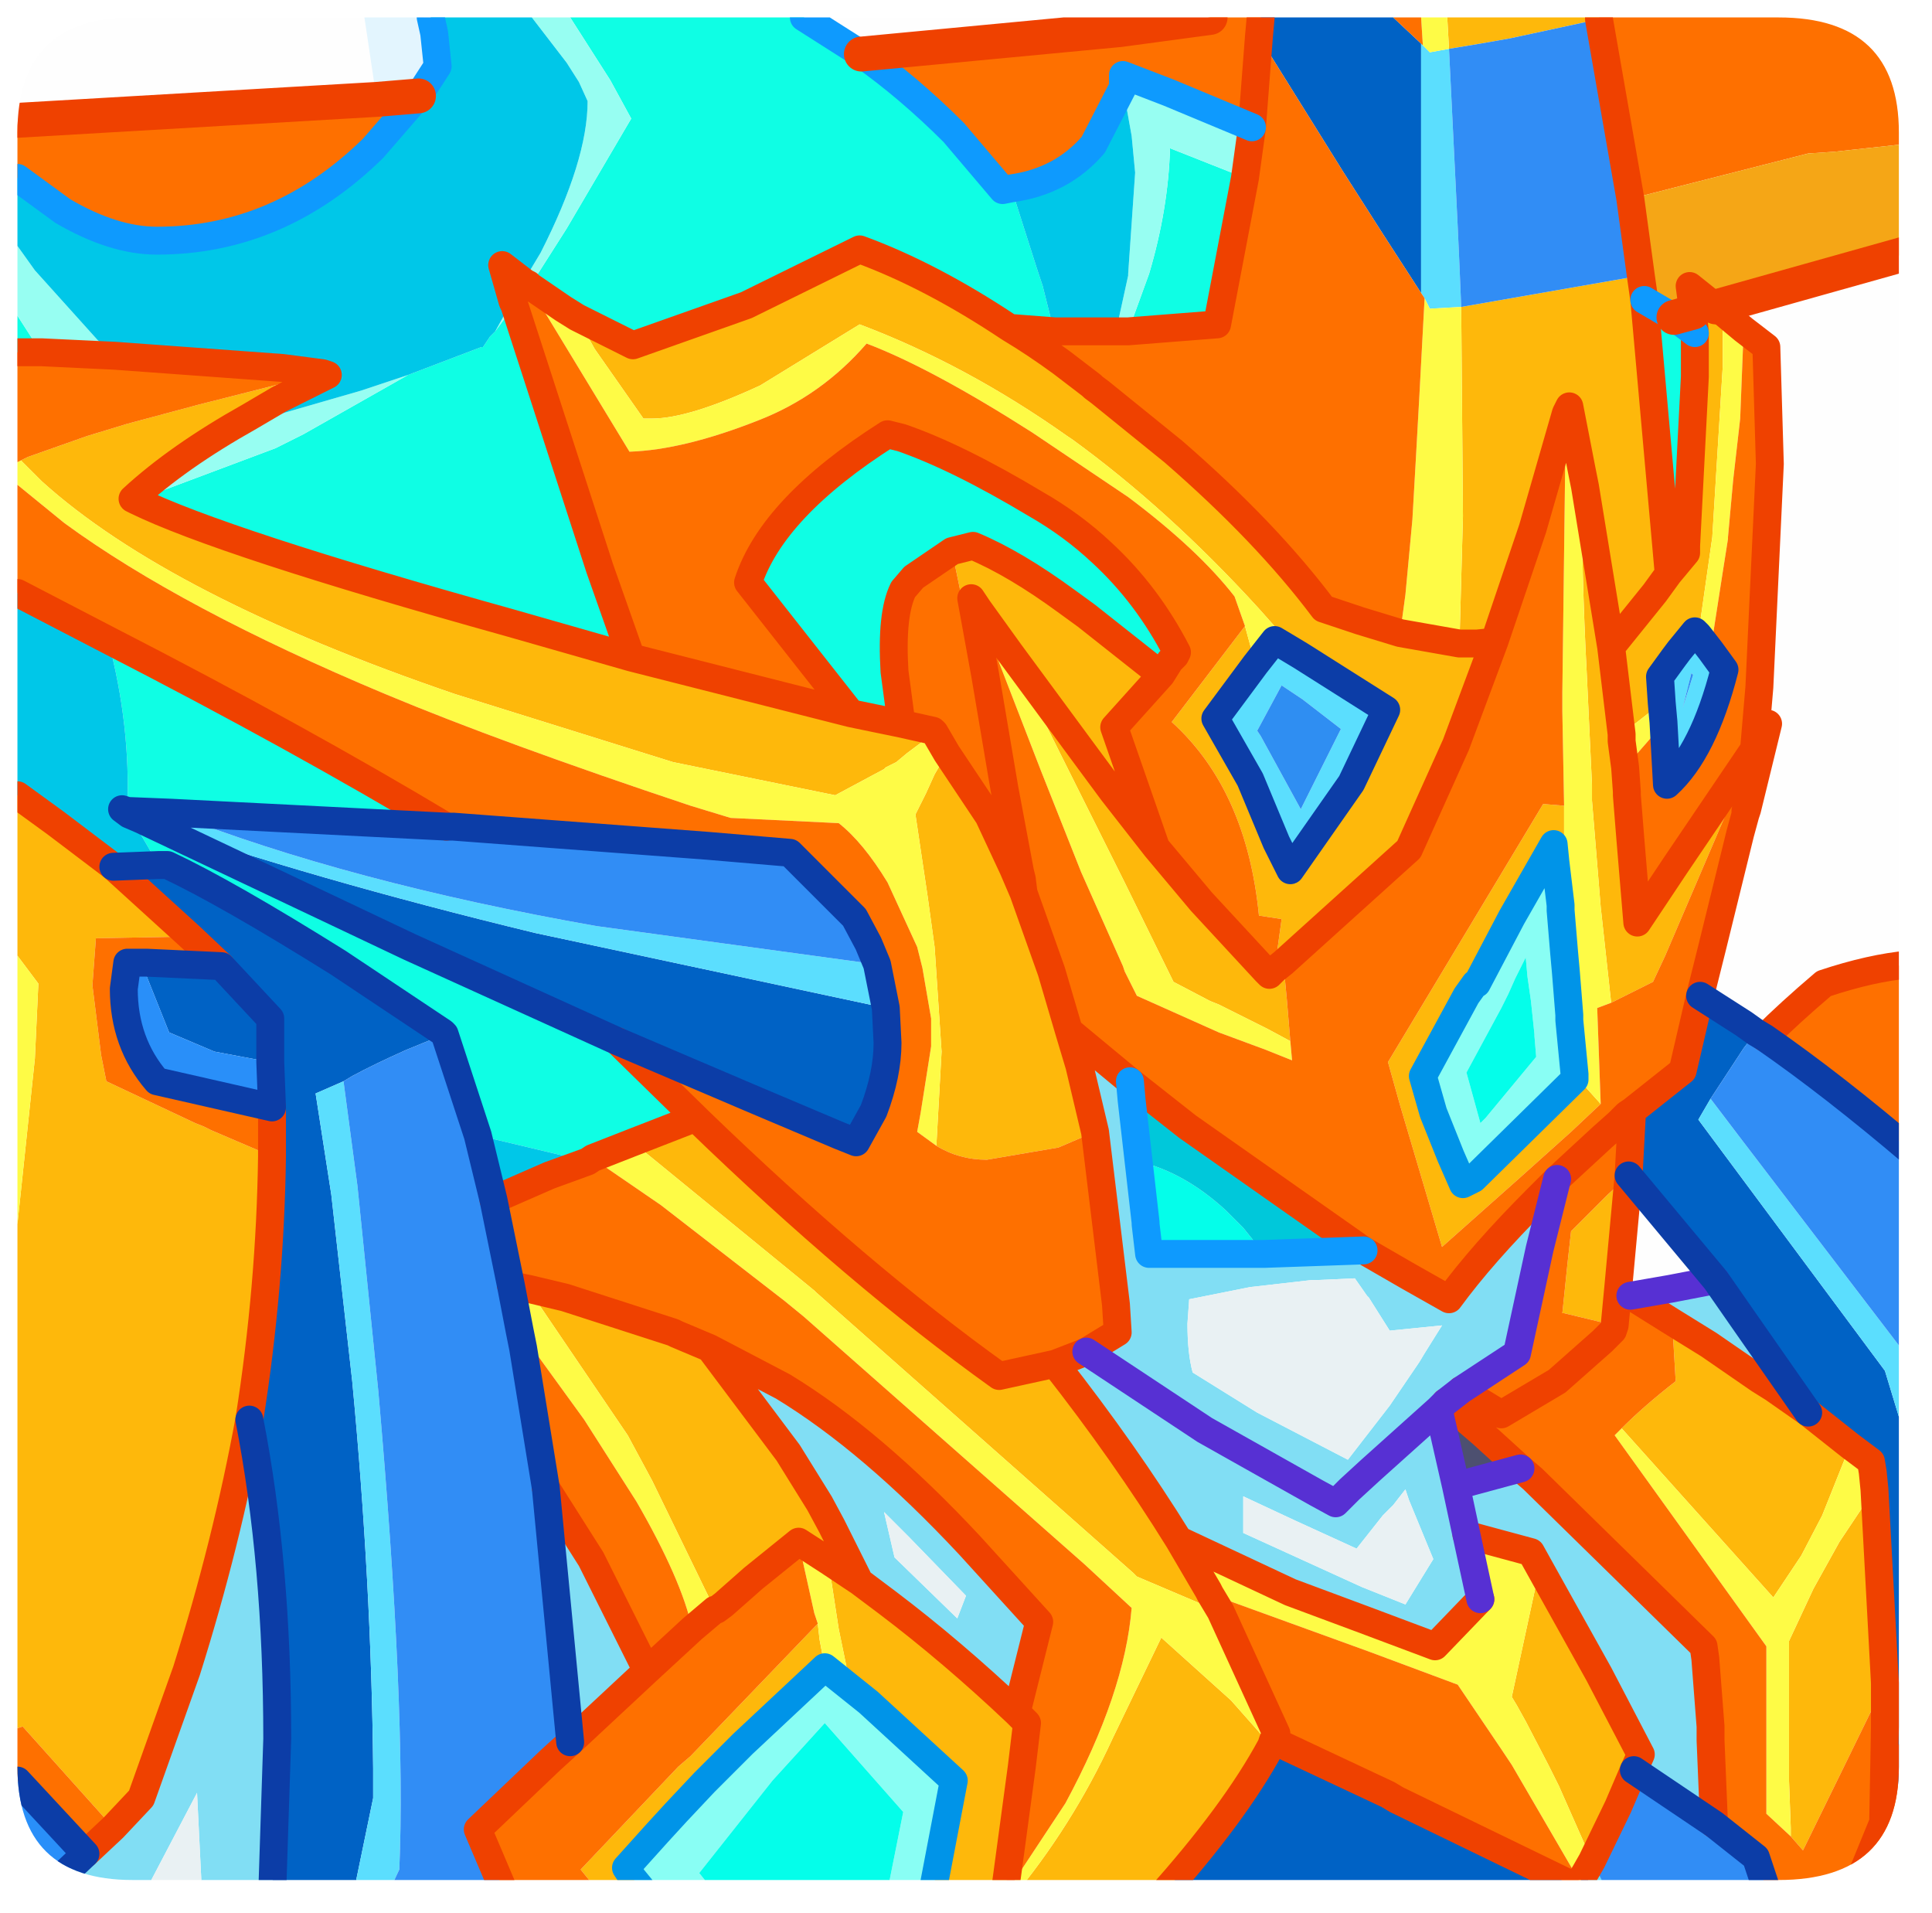 <?xml version="1.0" encoding="UTF-8" standalone="no"?>
<svg xmlns:ffdec="https://www.free-decompiler.com/flash" xmlns:xlink="http://www.w3.org/1999/xlink" ffdec:objectType="frame" height="54.85px" width="55.4px" xmlns="http://www.w3.org/2000/svg">
  <g transform="matrix(1.0, 0.0, 0.0, 1.0, 0.5, 0.5)">
    <clipPath id="clipPath0" transform="matrix(1.0, 0.0, 0.0, 1.0, 0.0, 0.0)">
      <path d="M50.5 0.0 Q53.95 0.0 53.95 3.3 L53.95 50.15 Q53.95 53.4 50.5 53.4 L3.3 53.4 Q0.0 53.4 0.0 50.15 L0.0 3.3 Q0.0 0.0 3.3 0.0 L50.5 0.0" fill="#000000" fill-rule="evenodd" stroke="none"/>
    </clipPath>
    <g clip-path="url(#clipPath0)">
      <use ffdec:characterId="2" height="54.85" transform="matrix(1.0, 0.0, 0.0, 1.0, -0.5, -0.5)" width="55.4" xlink:href="#shape1"/>
    </g>
    <use ffdec:characterId="3" height="53.4" transform="matrix(1.0, 0.0, 0.0, 1.0, 0.0, 0.0)" width="53.95" xlink:href="#shape2"/>
  </g>
  <defs>
    <g id="shape1" transform="matrix(1.0, 0.0, 0.0, 1.0, 0.5, 0.5)">
      <path d="M40.75 39.9 L40.95 39.7 42.0 40.6 43.1 41.6 41.25 42.1 40.75 39.9" fill="#4d5070" fill-rule="evenodd" stroke="none"/>
      <path d="M45.35 0.0 L45.35 0.05 42.8 0.6 41.95 0.75 41.05 0.9 41.0 0.0 45.35 0.0 M46.55 7.4 L46.65 8.1 47.35 15.95 46.95 16.5 45.7 18.05 44.95 13.45 44.85 12.95 44.95 13.45 45.7 18.05 46.95 16.5 47.35 15.95 47.85 15.35 47.85 15.15 48.1 10.3 48.1 9.05 48.05 8.45 47.95 7.7 48.7 8.3 48.8 8.35 48.9 8.45 48.9 10.0 48.6 14.9 48.2 17.7 48.1 17.6 47.65 18.15 47.5 18.35 47.1 18.9 47.15 19.65 46.0 20.55 46.0 20.75 46.1 21.5 46.15 22.2 46.15 22.3 46.25 23.55 46.45 25.95 47.55 24.3 49.75 21.05 49.35 22.0 47.25 26.9 46.9 27.65 46.2 28.0 45.7 28.25 45.4 25.5 45.15 22.45 45.15 22.0 45.0 18.8 Q44.85 16.0 44.85 12.95 L44.5 11.15 44.4 11.35 43.45 14.65 42.35 17.9 41.85 17.95 41.35 17.95 41.85 17.95 42.35 17.9 41.25 20.85 39.9 23.85 36.3 27.1 36.4 28.15 36.5 29.35 35.85 29.0 34.45 28.3 34.2 28.2 33.15 27.65 31.75 24.8 28.45 18.2 27.55 16.95 27.35 16.65 27.75 18.85 27.1 16.75 26.8 15.3 27.4 15.15 Q28.6 15.65 30.1 16.75 L30.65 17.15 32.8 18.85 31.45 20.35 32.65 23.8 33.95 25.35 35.8 27.35 35.9 27.45 36.05 27.3 36.25 25.85 35.6 25.75 Q35.25 22.15 33.1 20.2 L35.2 17.45 35.5 18.55 34.35 20.1 35.35 21.85 36.1 23.65 36.5 24.45 38.25 21.95 39.25 19.85 36.8 18.3 35.6 16.95 Q33.0 14.1 30.25 12.1 L30.1 12.0 Q27.2 9.95 24.15 8.8 L21.3 10.55 Q19.25 11.5 18.2 11.5 L17.95 11.5 16.55 9.5 16.05 8.6 17.65 9.4 20.9 8.25 24.15 6.65 Q26.2 7.4 28.45 8.9 29.2 9.35 29.95 9.9 L30.8 10.55 30.85 10.6 31.05 10.75 33.15 12.45 Q35.8 14.75 37.45 16.95 L38.5 17.3 39.65 17.65 41.35 17.95 41.45 14.3 41.4 8.3 46.55 7.4 M54.25 27.15 L54.4 27.15 54.4 28.75 54.3 28.75 54.25 27.15 M32.7 53.95 L28.5 53.95 Q30.25 51.85 31.4 49.35 L32.8 46.45 34.8 48.25 35.95 49.55 Q34.9 51.5 32.7 53.95 M28.3 53.95 L26.2 53.95 26.85 50.55 24.4 48.3 23.9 47.9 23.55 46.2 23.45 45.55 23.25 44.25 22.4 43.7 21.1 44.75 20.25 45.45 20.05 45.65 20.0 45.65 18.2 41.95 17.5 40.65 14.65 36.45 15.7 36.7 18.8 37.7 18.9 37.75 19.85 38.15 22.1 41.15 23.0 42.6 23.35 43.25 24.15 44.85 24.95 45.45 Q26.8 46.85 28.65 48.6 L28.95 48.9 28.8 50.15 28.3 53.85 28.3 53.95 M18.15 53.95 L16.85 53.95 16.8 53.9 16.15 53.1 18.95 50.15 19.3 49.85 22.95 46.05 23.0 46.5 23.15 47.3 20.8 49.5 19.7 50.6 18.9 51.45 18.35 52.05 17.45 53.05 17.65 53.35 18.1 53.9 18.15 53.95 M0.0 49.05 L0.0 34.6 0.5 29.85 0.6 27.7 0.15 27.1 0.0 26.9 0.0 22.3 1.1 23.1 2.75 24.35 4.95 26.35 2.25 26.4 2.15 27.75 2.4 29.75 2.55 30.5 5.1 31.7 5.35 31.8 5.55 31.9 7.3 32.65 Q7.25 36.4 6.65 40.2 6.0 43.75 4.85 47.4 L3.55 51.05 2.75 51.9 0.15 49.0 0.0 49.05 M44.35 22.6 L44.35 23.65 44.25 23.9 44.1 24.2 44.05 23.7 42.85 25.8 41.85 27.7 41.8 27.7 41.55 28.05 40.3 30.35 40.6 31.4 41.1 32.65 41.45 33.45 41.75 33.3 44.65 30.45 44.65 30.3 44.95 30.65 45.4 31.15 44.55 31.95 43.1 33.25 40.85 35.25 39.65 31.2 39.3 29.95 43.75 22.55 44.35 22.6 M28.85 25.1 L29.65 27.35 30.15 29.05 30.45 30.05 30.9 31.95 29.85 32.4 27.8 32.75 Q27.0 32.75 26.35 32.35 L26.5 29.65 26.3 26.65 26.1 25.2 25.75 22.85 25.85 22.65 26.05 22.25 26.3 21.7 26.65 21.1 27.85 22.9 28.55 24.4 28.85 25.1 M45.7 18.05 L46.0 20.55 45.7 18.05 M45.8 37.5 L44.35 37.15 44.3 37.15 44.45 35.7 44.55 34.8 45.6 33.75 46.2 33.2 45.9 36.45 45.8 37.5 M47.45 37.4 L48.5 38.05 49.95 39.05 50.35 39.3 51.35 40.0 52.55 40.95 51.75 42.95 51.15 44.1 50.35 45.3 46.0 40.45 Q46.65 39.8 47.55 39.1 L47.45 37.4 M50.85 52.15 L50.85 51.9 50.8 50.55 50.8 46.55 51.5 45.05 52.25 43.7 53.25 42.2 53.55 47.75 52.45 50.0 51.25 52.45 51.2 52.55 50.85 52.15 M45.15 52.85 L44.2 50.7 43.9 50.1 43.25 48.85 43.0 48.4 42.85 48.15 43.65 44.45 45.35 47.5 46.55 49.8 46.35 50.25 45.9 51.3 45.15 52.85 M25.35 20.25 L26.25 20.45 26.3 20.5 25.5 21.1 25.2 21.35 24.9 21.5 24.85 21.55 23.45 22.3 18.8 21.35 12.55 19.4 Q4.35 16.6 0.7 13.3 L0.1 12.7 0.3 12.6 2.0 12.0 3.15 11.65 5.2 11.1 8.75 10.2 8.9 10.25 7.5 10.95 6.65 11.45 Q4.6 12.6 3.3 13.8 L3.4 13.85 Q5.85 15.05 14.1 17.35 L17.6 18.35 23.9 19.95 25.35 20.25 M32.65 23.8 L31.4 22.2 30.55 21.05 28.45 18.2 30.55 21.05 31.4 22.2 32.65 23.8 M36.6 24.65 L36.55 24.65 36.65 24.85 36.6 24.65 M19.45 31.55 L19.5 31.6 Q24.1 36.05 28.15 38.95 L29.75 38.6 Q31.75 41.15 33.3 43.65 L34.15 45.1 34.2 45.2 34.5 45.7 34.1 45.55 32.1 44.7 32.05 44.65 32.0 44.6 22.9 36.55 22.85 36.5 17.65 32.25 19.45 31.55 M36.3 27.1 L36.05 27.3 36.3 27.1 M24.15 44.85 L23.25 44.25 24.15 44.85" fill="#ffb90b" fill-rule="evenodd" stroke="none"/>
      <path d="M26.2 53.95 L24.9 53.95 25.4 51.45 23.15 48.9 21.65 50.55 19.55 53.2 20.15 53.95 18.15 53.95 18.1 53.9 17.65 53.35 17.45 53.05 18.35 52.05 18.9 51.45 19.7 50.6 20.8 49.5 23.15 47.3 23.9 47.9 24.4 48.3 26.85 50.55 26.2 53.95 M44.1 24.2 L44.25 25.45 44.25 25.6 44.35 26.8 44.4 27.35 44.5 28.6 44.5 28.75 44.65 30.3 44.65 30.45 41.75 33.3 41.45 33.45 41.1 32.65 40.6 31.4 40.3 30.35 41.55 28.05 41.8 27.7 41.85 27.7 42.85 25.8 44.05 23.7 44.1 24.2 M43.3 27.5 L43.25 26.95 42.95 27.55 42.75 28.0 42.55 28.4 41.55 30.25 41.95 31.7 42.1 31.55 43.55 29.8 43.5 29.2 43.5 29.15 43.4 28.2 43.3 27.5" fill="#8afff5" fill-rule="evenodd" stroke="none"/>
      <path d="M24.9 53.95 L20.15 53.95 19.55 53.2 21.65 50.55 23.15 48.9 25.4 51.45 24.9 53.95 M43.3 27.5 L43.4 28.2 43.5 29.15 43.5 29.2 43.55 29.8 42.1 31.55 41.95 31.7 41.55 30.25 42.55 28.4 42.75 28.0 42.95 27.55 43.25 26.95 43.3 27.5 M35.75 35.45 L35.0 35.45 34.9 35.45 32.45 35.45 32.35 34.6 32.35 34.55 32.15 32.8 Q33.45 33.1 34.65 34.2 L35.15 34.7 35.75 35.45" fill="#04ffeb" fill-rule="evenodd" stroke="none"/>
      <path d="M40.25 0.75 L40.25 5.5 40.25 6.65 40.25 7.9 39.15 6.2 38.0 4.4 35.6 0.55 35.65 0.0 39.45 0.0 40.25 0.75 M48.25 28.05 L49.5 28.85 49.85 29.1 49.5 29.55 48.55 31.0 48.2 31.6 49.5 33.35 53.55 38.8 54.4 41.6 54.4 49.45 53.6 51.5 53.5 51.75 53.55 49.0 53.55 47.75 53.25 42.2 53.2 41.7 53.15 41.4 52.55 40.95 51.35 40.0 49.5 37.35 48.7 36.2 46.2 33.2 46.3 31.35 47.75 30.2 48.25 28.05 M45.3 53.95 L32.7 53.95 Q34.9 51.5 35.95 49.55 L36.0 49.4 39.3 50.95 39.55 51.1 44.7 53.6 44.8 53.45 44.95 53.2 45.3 53.95 M9.6 53.95 L7.3 53.95 7.45 49.35 Q7.45 44.3 6.65 40.2 7.25 36.4 7.3 32.65 L7.3 32.35 7.3 31.25 7.25 29.95 5.65 29.65 4.35 29.1 3.55 27.1 3.7 27.1 5.85 27.2 4.95 26.35 2.75 24.35 4.05 24.3 4.3 24.3 Q6.0 25.1 9.2 27.1 L12.2 29.1 12.25 29.15 11.15 29.6 Q10.25 30.0 9.6 30.35 L9.35 30.5 8.55 30.85 9.0 33.75 9.6 39.1 Q10.15 44.9 10.2 50.2 L10.2 51.05 9.6 53.95 M0.6 53.95 L0.0 53.95 0.0 52.5 1.0 53.55 0.6 53.95 M24.9 28.4 L24.95 29.4 Q24.95 30.3 24.55 31.35 L24.05 32.25 23.55 32.05 20.95 30.95 17.2 29.35 11.25 26.65 3.55 23.0 Q8.45 24.7 14.85 26.25 L24.9 28.4 M7.25 29.95 L7.25 28.7 5.85 27.2 7.25 28.7 7.25 29.95" fill="#0062c6" fill-rule="evenodd" stroke="none"/>
      <path d="M41.05 0.9 L41.3 6.0 41.35 7.1 41.4 8.3 40.5 8.35 40.4 8.15 40.35 8.05 40.25 7.9 40.25 6.65 40.25 5.5 40.25 0.75 40.3 0.8 40.45 0.95 40.5 1.0 41.05 0.9 M54.4 39.15 L54.4 41.6 53.55 38.8 49.5 33.35 48.2 31.6 48.55 31.0 49.5 32.25 54.2 38.4 54.4 39.15 M45.7 53.95 L45.3 53.95 44.95 53.2 45.15 52.85 45.7 53.95 M10.55 53.95 L9.6 53.95 10.2 51.05 10.2 50.2 Q10.15 44.9 9.6 39.1 L9.0 33.75 8.55 30.85 9.35 30.5 9.75 33.5 10.35 39.4 Q11.15 48.5 10.95 53.1 L10.55 53.95 M48.2 17.7 L48.55 18.15 48.95 18.7 Q48.35 21.05 47.3 22.0 L47.2 20.2 47.15 19.65 47.1 18.9 47.5 18.35 47.65 18.15 48.1 17.6 48.2 17.7 M48.05 18.85 L48.0 18.8 47.75 19.8 48.05 18.85 M35.5 18.55 L36.05 17.85 36.8 18.3 39.25 19.85 38.25 21.95 36.5 24.45 36.1 23.65 35.35 21.85 34.35 20.1 35.5 18.55 M35.65 20.6 L36.8 22.7 37.95 20.4 36.85 19.55 36.25 19.15 35.55 20.45 35.65 20.6 M36.6 24.65 L36.65 24.85 36.55 24.65 36.6 24.65 M24.65 27.15 L24.9 28.4 14.85 26.25 Q8.45 24.7 3.55 23.0 L3.2 22.85 3.0 22.7 3.15 22.75 4.4 22.8 Q9.5 24.8 16.6 26.05 L24.65 27.15" fill="#5bdfff" fill-rule="evenodd" stroke="none"/>
      <path d="M41.0 0.0 L41.05 0.9 40.5 1.0 40.45 0.95 40.3 0.8 40.25 0.0 41.0 0.0 M40.35 8.05 L40.4 8.15 40.5 8.35 41.4 8.3 41.45 14.3 41.35 17.95 39.65 17.65 39.8 16.55 40.0 14.4 40.1 12.65 40.2 10.85 40.35 8.05 M44.4 11.35 L44.5 11.15 44.85 12.95 Q44.85 16.0 45.0 18.8 L45.15 22.0 45.15 22.45 45.4 25.5 45.7 28.25 45.3 28.4 45.4 31.15 44.95 30.65 44.65 30.3 44.5 28.75 44.5 28.6 44.4 27.35 44.35 26.8 44.25 25.6 44.25 25.45 44.1 24.2 44.25 23.9 44.35 23.65 44.35 22.6 44.3 19.9 44.3 19.35 44.4 11.35 M48.9 8.45 L49.5 8.95 49.4 11.5 49.2 13.25 49.05 14.9 49.05 14.95 48.9 15.9 48.55 18.15 48.2 17.7 48.6 14.9 48.9 10.0 48.9 8.45 M54.4 28.75 L54.4 29.25 54.35 29.25 54.3 28.75 54.4 28.75 M28.5 53.95 L28.3 53.95 28.3 53.85 30.05 51.2 Q31.75 48.05 31.95 45.6 L30.6 44.35 22.55 37.25 22.0 36.8 18.45 34.05 16.7 32.85 16.5 32.7 17.65 32.25 22.85 36.5 22.9 36.55 32.0 44.6 32.05 44.65 32.1 44.7 34.1 45.55 34.5 45.7 36.1 49.2 36.0 49.4 35.95 49.55 34.8 48.25 32.8 46.45 31.4 49.35 Q30.25 51.85 28.5 53.95 M0.0 34.6 L0.0 26.9 0.15 27.1 0.6 27.7 0.5 29.85 0.0 34.6 M0.0 13.4 L0.0 12.75 0.1 12.7 0.7 13.3 Q4.35 16.6 12.55 19.4 L18.8 21.35 23.45 22.3 24.85 21.55 24.9 21.5 25.2 21.35 25.5 21.1 26.3 20.5 26.65 21.1 26.3 21.7 26.05 22.25 25.85 22.65 25.75 22.85 26.1 25.2 26.3 26.65 26.5 29.65 26.35 32.35 25.8 31.95 25.9 31.4 26.2 29.5 26.2 28.7 25.95 27.25 25.8 26.65 24.95 24.8 Q24.25 23.65 23.55 23.1 L20.45 22.95 19.3 22.6 Q13.9 20.8 10.55 19.4 4.7 16.95 1.35 14.5 L0.0 13.4 M36.5 29.35 L36.55 29.9 35.8 29.6 34.45 29.1 32.1 28.05 31.75 27.35 31.7 27.2 30.5 24.5 29.35 21.6 27.55 16.95 28.45 18.2 31.75 24.8 33.15 27.65 34.2 28.2 34.45 28.3 35.85 29.0 36.5 29.35 M46.1 21.5 L46.0 20.75 46.0 20.55 47.15 19.65 47.2 20.2 46.8 20.7 46.1 21.5 M46.0 40.45 L50.35 45.3 51.15 44.1 51.75 42.95 52.55 40.95 53.15 41.4 53.2 41.7 53.25 42.2 52.25 43.7 51.5 45.05 50.8 46.55 50.8 50.55 50.85 51.9 50.85 52.15 50.15 51.5 50.15 46.7 45.8 40.65 46.0 40.45 M33.3 43.65 L36.5 45.15 38.65 45.95 40.65 46.7 41.95 45.35 41.55 43.5 43.4 44.0 43.65 44.45 42.85 48.15 43.0 48.4 43.25 48.85 43.9 50.1 44.2 50.7 45.15 52.85 44.95 53.2 44.8 53.45 42.85 50.1 42.55 49.65 41.3 47.8 38.75 46.85 34.2 45.2 34.15 45.1 33.3 43.65 M16.05 8.6 L16.55 9.5 17.95 11.5 18.2 11.5 Q19.25 11.5 21.3 10.55 L24.15 8.8 Q27.2 9.95 30.1 12.0 L30.25 12.1 Q33.0 14.1 35.6 16.95 L36.8 18.3 36.05 17.85 35.5 18.55 35.2 17.45 34.9 16.6 Q33.85 15.25 31.85 13.75 L29.1 11.9 Q26.2 10.05 24.35 9.35 23.05 10.85 21.25 11.55 19.1 12.4 17.55 12.45 L15.0 8.25 14.7 7.7 15.65 8.35 16.05 8.6 M14.15 36.35 L14.65 36.45 17.5 40.65 18.2 41.95 20.0 45.65 19.35 46.2 Q19.05 44.8 17.75 42.55 L16.25 40.2 14.4 37.65 14.15 36.35 M23.25 44.25 L23.45 45.55 23.55 46.2 23.9 47.9 23.15 47.3 23.0 46.5 22.95 46.05 22.85 45.75 22.55 44.4 22.4 43.7 23.25 44.25" fill="#fffc46" fill-rule="evenodd" stroke="none"/>
      <path d="M54.4 3.6 L52.1 3.85 51.35 3.9 46.25 5.2 45.35 0.05 45.35 0.0 54.4 0.0 54.4 3.6 M40.3 0.8 L40.25 0.75 39.45 0.0 40.25 0.0 40.3 0.8 M40.25 7.9 L40.35 8.05 40.2 10.85 40.1 12.65 40.0 14.4 39.8 16.55 39.65 17.65 38.5 17.3 37.45 16.95 Q35.8 14.75 33.15 12.45 L31.05 10.75 30.85 10.6 30.8 10.55 29.95 9.9 Q29.2 9.35 28.45 8.9 L29.75 9.0 31.45 9.0 31.5 9.0 31.85 9.0 34.4 8.8 35.2 4.6 35.4 3.15 33.0 2.15 31.7 1.65 31.7 2.0 30.85 3.65 Q29.95 4.7 28.5 4.9 L28.25 4.95 26.85 3.3 Q25.55 2.0 24.2 1.05 L31.6 0.35 34.2 0.0 35.65 0.0 35.6 0.55 38.0 4.4 39.15 6.2 40.25 7.9 M49.5 8.95 L50.15 9.45 50.25 12.8 49.95 19.2 49.8 20.95 49.9 20.75 50.2 20.25 49.6 22.7 49.75 21.05 49.6 22.7 49.55 22.75 49.55 22.85 49.4 23.4 48.6 26.65 48.25 28.05 47.75 30.2 46.3 31.35 46.15 31.45 45.9 31.7 45.45 32.1 44.15 33.3 45.45 32.1 45.9 31.7 46.15 31.45 46.3 31.35 46.2 33.2 45.6 33.75 44.55 34.8 44.45 35.7 44.3 37.15 44.35 37.15 45.8 37.5 45.9 36.45 46.25 36.65 47.45 37.4 47.55 39.1 Q46.65 39.8 46.0 40.45 L45.8 40.65 50.15 46.7 50.15 51.5 50.85 52.15 51.2 52.55 51.25 52.45 52.45 50.0 53.55 47.75 53.55 49.0 53.5 51.75 53.6 51.5 54.4 49.45 54.4 53.95 52.6 53.95 50.25 53.95 49.85 52.75 48.65 51.8 48.55 49.4 48.55 49.0 48.4 47.05 48.35 46.7 43.45 41.9 43.1 41.6 42.0 40.6 40.95 39.7 41.4 39.35 43.0 38.3 43.65 35.3 44.15 33.3 43.6 33.85 Q42.0 35.45 41.05 36.75 L39.9 36.1 38.6 35.35 33.55 31.8 31.9 30.5 30.15 29.05 29.65 27.35 28.85 25.1 28.8 24.7 28.75 24.5 28.3 22.1 27.75 18.85 28.3 22.1 28.75 24.5 28.8 24.7 28.85 25.1 28.55 24.4 27.85 22.9 26.65 21.1 26.3 20.5 26.25 20.45 25.35 20.25 25.15 18.75 Q25.05 17.1 25.4 16.4 L25.7 16.05 26.8 15.3 27.1 16.75 27.75 18.85 27.35 16.65 27.55 16.95 29.35 21.6 30.5 24.5 31.7 27.2 31.75 27.35 32.1 28.05 34.45 29.1 35.8 29.6 36.55 29.9 36.5 29.35 36.4 28.15 36.3 27.1 39.9 23.85 41.25 20.85 42.35 17.9 43.45 14.65 44.4 11.35 44.3 19.35 44.3 19.9 44.35 22.6 43.75 22.55 39.3 29.95 39.65 31.2 40.85 35.25 43.1 33.25 44.55 31.95 45.4 31.15 45.3 28.4 45.7 28.25 46.2 28.0 46.9 27.65 47.25 26.9 49.35 22.0 49.75 21.05 49.8 21.0 49.8 20.95 49.8 21.0 49.75 21.05 47.55 24.3 46.45 25.95 46.25 23.55 46.15 22.3 46.15 22.2 46.1 21.5 46.8 20.7 47.2 20.2 47.3 22.0 Q48.35 21.05 48.95 18.7 L48.55 18.15 48.9 15.9 49.05 14.95 49.05 14.9 49.2 13.25 49.4 11.5 49.5 8.95 M50.1 29.25 Q50.8 28.55 51.8 27.7 53.15 27.25 54.25 27.15 L54.3 28.75 54.35 29.25 54.4 29.25 54.4 32.6 Q52.05 30.6 50.1 29.25 M16.85 53.95 L14.05 53.95 13.2 51.95 15.3 49.95 15.85 49.45 18.05 47.4 16.45 44.2 15.15 42.15 14.5 38.15 14.4 37.65 16.25 40.2 17.75 42.55 Q19.05 44.8 19.35 46.2 L20.0 45.65 20.05 45.65 20.25 45.5 21.1 44.75 22.4 43.7 22.55 44.4 22.85 45.75 22.95 46.05 19.3 49.85 18.95 50.15 16.15 53.1 16.8 53.9 16.85 53.95 M0.0 50.55 L0.0 49.05 0.15 49.0 2.75 51.9 1.95 52.65 0.0 50.55 M0.0 16.5 L0.0 13.4 1.35 14.5 Q4.7 16.95 10.55 19.4 13.9 20.8 19.3 22.6 L20.45 22.95 23.55 23.1 Q24.25 23.65 24.95 24.8 L25.8 26.65 25.95 27.25 26.2 28.7 26.2 29.5 25.9 31.4 25.8 31.95 26.35 32.35 Q27.0 32.75 27.8 32.75 L29.85 32.4 30.9 31.95 31.5 36.9 31.55 37.7 30.65 38.25 30.4 38.35 29.75 38.6 28.15 38.95 Q24.1 36.05 19.5 31.6 L19.45 31.55 17.2 29.35 20.95 30.95 23.55 32.05 24.05 32.25 24.55 31.35 Q24.95 30.3 24.95 29.4 L24.9 28.4 24.65 27.15 24.4 26.55 24.0 25.8 22.15 23.95 19.8 23.75 12.5 23.2 12.3 23.2 Q8.05 20.65 2.6 17.85 L0.0 16.5 M0.0 12.75 L0.0 9.6 0.7 9.6 2.8 9.7 7.6 10.05 8.75 10.2 5.2 11.1 3.15 11.65 2.0 12.0 0.3 12.6 0.1 12.7 0.0 12.75 M0.0 4.6 L0.0 2.95 10.3 2.35 11.5 2.25 10.2 3.75 Q7.5 6.4 4.0 6.4 2.75 6.4 1.3 5.55 L0.0 4.6 M41.4 39.35 L42.55 40.05 44.15 39.1 45.45 37.95 45.75 37.65 45.8 37.5 45.75 37.65 45.45 37.95 44.15 39.1 42.55 40.05 41.4 39.35 M35.4 3.15 L35.6 0.55 35.4 3.15 M14.7 7.7 L15.0 8.25 17.55 12.45 Q19.1 12.4 21.25 11.55 23.05 10.85 24.35 9.35 26.2 10.05 29.1 11.9 L31.85 13.75 Q33.85 15.25 34.9 16.6 L35.2 17.45 33.1 20.2 Q35.25 22.15 35.6 25.75 L36.25 25.85 36.05 27.3 35.9 27.45 35.8 27.35 33.95 25.35 32.65 23.8 31.45 20.35 32.8 18.85 33.05 18.45 33.2 18.3 33.25 18.2 Q32.4 16.55 31.1 15.35 30.25 14.55 29.2 13.95 26.95 12.6 25.35 12.05 L24.95 11.95 Q21.65 14.05 20.95 16.2 L23.9 19.95 17.6 18.35 16.7 15.8 14.25 8.25 14.2 8.15 13.9 7.1 14.55 7.6 14.65 7.65 14.7 7.7 M28.75 24.5 L28.55 24.4 28.75 24.5 M16.35 32.8 L16.5 32.7 16.7 32.85 18.45 34.05 22.0 36.8 22.55 37.25 30.6 44.35 31.95 45.6 Q31.75 48.05 30.05 51.2 L28.3 53.85 28.8 50.15 28.95 48.9 28.65 48.6 29.3 46.0 27.3 43.8 Q24.5 40.8 21.95 39.25 L19.85 38.15 18.9 37.75 18.8 37.7 15.7 36.7 14.65 36.45 14.15 36.35 13.65 33.9 15.25 33.2 16.35 32.8 M7.3 31.25 L7.3 32.35 7.3 32.65 5.55 31.9 5.35 31.8 5.1 31.7 2.55 30.5 2.4 29.75 2.15 27.75 2.25 26.4 4.95 26.35 5.85 27.2 3.7 27.1 3.55 27.1 3.15 27.1 3.05 27.85 Q3.05 29.4 4.0 30.5 L7.3 31.25 M19.35 46.2 L18.05 47.4 19.35 46.2 M34.5 45.7 L34.2 45.2 38.75 46.85 41.3 47.8 42.55 49.65 42.85 50.1 44.8 53.45 44.7 53.6 39.55 51.1 39.3 50.95 36.0 49.4 36.1 49.2 34.5 45.7 M52.6 53.95 L53.5 51.75 52.6 53.95" fill="#ff7000" fill-rule="evenodd" stroke="none"/>
      <path d="M46.25 5.2 L51.35 3.9 52.1 3.85 54.4 3.6 54.4 6.7 48.7 8.3 47.95 7.7 48.05 8.45 47.5 8.6 46.65 8.1 46.55 7.4 46.25 5.2" fill="#f6a716" fill-rule="evenodd" stroke="none"/>
      <path d="M10.3 2.35 L9.95 0.0 11.65 0.0 11.95 0.45 12.05 1.4 11.5 2.25 10.3 2.35" fill="#e4f6ff" fill-rule="evenodd" stroke="none"/>
      <path d="M7.3 53.95 L5.3 53.95 5.15 50.9 3.55 53.95 0.6 53.95 1.0 53.55 1.95 52.65 2.75 51.9 3.55 51.05 4.85 47.4 Q6.0 43.75 6.65 40.2 7.45 44.3 7.45 49.35 L7.3 53.95 M30.15 29.05 L31.9 30.5 31.95 31.05 32.15 32.8 32.35 34.55 32.35 34.6 32.45 35.45 34.9 35.45 35.0 35.45 35.75 35.45 38.6 35.35 39.9 36.1 41.05 36.75 Q42.0 35.45 43.6 33.85 L44.15 33.3 43.65 35.3 43.0 38.3 41.4 39.35 40.95 39.7 40.75 39.9 41.25 42.1 43.1 41.6 43.45 41.9 48.35 46.7 48.4 47.05 48.55 49.0 48.55 49.4 48.65 51.8 46.35 50.25 46.55 49.8 45.35 47.5 43.65 44.45 43.4 44.0 41.55 43.5 41.95 45.35 40.65 46.7 38.65 45.95 36.5 45.15 33.3 43.65 Q31.75 41.15 29.75 38.6 L30.4 38.35 30.65 38.25 31.55 37.7 31.5 36.9 30.9 31.95 30.45 30.05 30.15 29.05 M46.25 36.65 L47.4 36.45 48.7 36.2 49.5 37.35 51.35 40.0 50.35 39.3 49.95 39.05 48.5 38.05 47.45 37.4 46.25 36.65 M41.25 42.1 L41.55 43.5 41.25 42.1 M19.85 38.15 L21.95 39.25 Q24.5 40.8 27.3 43.8 L29.3 46.0 28.65 48.6 Q26.8 46.85 24.95 45.45 L24.15 44.85 23.35 43.25 23.0 42.6 22.1 41.15 19.85 38.15 M15.15 42.15 L16.45 44.2 18.05 47.4 15.85 49.45 15.15 42.15 M20.25 45.45 L20.25 45.5 20.05 45.65 20.25 45.45 M35.35 36.4 L33.6 36.75 33.55 37.45 Q33.55 38.3 33.7 38.85 L35.55 40.0 38.15 41.35 39.35 39.8 40.2 38.55 40.35 38.3 40.85 37.5 39.35 37.65 38.75 36.7 38.7 36.65 38.35 36.15 37.25 36.2 37.1 36.2 35.35 36.4 M25.55 43.55 L24.85 42.85 25.15 44.15 26.95 45.9 27.2 45.25 25.55 43.55 M40.75 39.9 L38.8 41.65 38.2 42.2 37.8 42.6 37.25 42.3 34.05 40.5 30.65 38.25 34.05 40.5 37.25 42.3 37.8 42.6 38.2 42.2 38.8 41.65 40.75 39.9 M39.15 42.95 L38.4 43.9 36.65 43.1 35.15 42.4 35.15 43.45 38.55 45.0 39.8 45.5 40.6 44.2 39.9 42.5 39.8 42.2 39.45 42.65 39.15 42.95" fill="#82dff5" fill-rule="evenodd" stroke="none"/>
      <path d="M5.3 53.95 L3.55 53.95 5.15 50.9 5.3 53.95 M35.35 36.4 L37.1 36.2 37.25 36.2 38.35 36.15 38.7 36.65 38.75 36.7 39.35 37.65 40.85 37.5 40.35 38.3 40.2 38.55 39.35 39.8 38.15 41.35 35.55 40.0 33.7 38.85 Q33.55 38.3 33.55 37.45 L33.6 36.75 35.35 36.4 M25.55 43.55 L27.2 45.25 26.95 45.9 25.15 44.15 24.85 42.85 25.55 43.55 M39.15 42.95 L39.45 42.65 39.8 42.2 39.9 42.5 40.6 44.2 39.8 45.5 38.55 45.0 35.15 43.45 35.15 42.4 36.65 43.1 38.4 43.9 39.15 42.95" fill="#eaf2f4" fill-rule="evenodd" stroke="none"/>
      <path d="M20.25 45.5 L20.25 45.45 21.1 44.75 20.25 45.5" fill="#32344d" fill-rule="evenodd" stroke="none"/>
      <path d="M45.35 0.05 L46.25 5.2 46.55 7.4 41.4 8.3 41.35 7.1 41.3 6.0 41.05 0.9 41.95 0.75 42.8 0.6 45.35 0.05 M49.85 29.1 L50.1 29.25 Q52.05 30.6 54.4 32.6 L54.4 39.15 54.2 38.4 49.5 32.25 48.55 31.0 49.5 29.55 49.85 29.1 M50.25 53.95 L45.7 53.95 45.15 52.85 45.9 51.3 46.35 50.25 48.65 51.8 49.85 52.75 50.25 53.95 M14.05 53.95 L10.55 53.95 10.95 53.1 Q11.15 48.5 10.35 39.4 L9.75 33.5 9.35 30.5 9.6 30.35 Q10.25 30.0 11.15 29.6 L12.25 29.15 13.2 32.05 13.65 33.9 14.15 36.35 14.4 37.65 14.5 38.15 15.15 42.15 15.85 49.45 15.3 49.95 13.2 51.95 14.05 53.95 M12.3 23.2 L12.5 23.2 19.8 23.75 22.15 23.95 24.0 25.8 24.4 26.55 24.65 27.15 16.6 26.05 Q9.5 24.8 4.4 22.8 L12.3 23.2" fill="#318ef6" fill-rule="evenodd" stroke="none"/>
      <path d="M46.65 8.1 L47.5 8.6 48.1 9.05 48.1 10.3 47.85 15.15 47.85 15.35 47.35 15.95 46.65 8.1 M0.0 9.6 L0.0 8.55 0.45 9.25 0.7 9.6 0.0 9.6 M15.85 0.0 L22.55 0.0 24.2 1.05 Q25.55 2.0 26.85 3.3 L28.25 4.95 28.5 4.9 29.25 7.25 29.4 7.7 29.7 8.9 29.75 9.0 28.45 8.9 Q26.2 7.4 24.15 6.65 L20.9 8.25 17.65 9.4 16.05 8.6 15.65 8.35 14.7 7.7 15.75 6.05 17.6 2.9 17.0 1.8 15.85 0.0 M35.2 4.6 L34.4 8.8 31.85 9.0 32.45 7.35 Q33.0 5.5 33.05 3.75 L35.2 4.6 M23.9 19.95 L20.95 16.2 Q21.65 14.05 24.95 11.95 L25.35 12.05 Q26.95 12.6 29.2 13.95 30.25 14.55 31.1 15.35 32.4 16.55 33.25 18.2 L33.2 18.3 33.05 18.45 32.8 18.85 30.65 17.15 30.1 16.75 Q28.6 15.65 27.4 15.15 L26.8 15.3 25.7 16.05 25.4 16.4 Q25.05 17.1 25.15 18.75 L25.35 20.25 23.9 19.95 M13.55 9.15 L13.7 9.0 14.25 8.25 16.7 15.8 17.6 18.35 14.1 17.35 Q5.85 15.05 3.4 13.85 L7.4 12.35 8.2 11.95 11.2 10.25 13.3 9.45 13.35 9.45 13.55 9.15 M2.6 17.85 Q8.05 20.65 12.3 23.2 L4.4 22.8 3.15 22.75 3.15 22.7 Q3.25 20.3 2.6 17.85 M17.2 29.35 L19.45 31.55 17.65 32.25 16.5 32.7 16.35 32.8 13.2 32.05 12.25 29.15 12.2 29.1 9.2 27.1 Q6.0 25.1 4.3 24.3 L4.05 24.3 3.2 22.85 3.55 23.0 11.25 26.65 17.2 29.35" fill="#0fffe5" fill-rule="evenodd" stroke="none"/>
      <path d="M0.0 8.55 L0.0 6.55 0.5 7.25 2.3 9.25 2.8 9.7 0.7 9.6 0.45 9.25 0.0 8.55 M14.75 0.0 L15.85 0.0 17.0 1.8 17.6 2.9 15.75 6.05 14.7 7.7 14.65 7.65 14.55 7.6 14.7 7.25 15.0 6.75 Q16.35 4.1 16.35 2.4 L16.1 1.85 15.75 1.3 14.75 0.0 M35.4 3.15 L35.2 4.6 33.05 3.75 Q33.0 5.5 32.45 7.35 L31.85 9.0 31.5 9.0 31.85 7.4 31.85 7.35 32.05 4.45 31.95 3.4 31.7 2.0 31.7 1.65 33.0 2.15 35.4 3.15 M14.25 8.25 L13.7 9.0 13.55 9.15 13.7 9.0 13.95 8.55 14.2 8.15 14.25 8.25 M11.2 10.25 L8.2 11.95 7.4 12.35 3.4 13.85 3.3 13.8 Q4.6 12.6 6.65 11.45 L7.25 11.45 9.85 10.7 11.2 10.25" fill="#98fff3" fill-rule="evenodd" stroke="none"/>
      <path d="M0.0 22.3 L0.0 16.5 2.6 17.85 Q3.25 20.3 3.15 22.7 L3.15 22.75 3.0 22.7 3.2 22.85 4.05 24.3 2.75 24.35 1.1 23.1 0.0 22.3 M0.0 6.55 L0.0 4.6 1.3 5.55 Q2.75 6.4 4.0 6.4 7.5 6.4 10.2 3.75 L11.5 2.25 12.05 1.4 11.95 0.45 11.85 0.0 14.75 0.0 15.75 1.3 16.1 1.85 16.35 2.4 Q16.35 4.1 15.0 6.75 L14.7 7.25 14.55 7.6 13.9 7.1 14.2 8.15 13.95 8.55 13.7 9.0 13.55 9.15 13.35 9.45 13.3 9.45 11.2 10.25 9.85 10.7 7.25 11.45 6.65 11.45 7.5 10.95 8.9 10.25 8.75 10.2 7.6 10.05 2.8 9.7 2.3 9.25 0.5 7.25 0.0 6.55 M31.5 9.0 L31.45 9.0 29.75 9.0 29.7 8.9 29.4 7.7 29.25 7.25 28.5 4.9 Q29.95 4.7 30.85 3.65 L31.7 2.0 31.95 3.4 32.05 4.45 31.85 7.35 31.85 7.4 31.5 9.0 M13.2 32.05 L16.35 32.8 15.25 33.2 13.65 33.9 13.2 32.05" fill="#00c8e9" fill-rule="evenodd" stroke="none"/>
      <path d="M31.9 30.5 L33.55 31.8 38.6 35.35 35.75 35.45 35.15 34.7 34.65 34.2 Q33.45 33.1 32.15 32.8 L31.95 31.05 31.9 30.5" fill="#00c9db" fill-rule="evenodd" stroke="none"/>
      <path d="M0.0 52.5 L0.0 50.55 1.95 52.65 1.0 53.55 0.0 52.5 M7.25 29.95 L7.3 31.25 4.0 30.5 Q3.05 29.4 3.05 27.85 L3.15 27.1 3.55 27.1 4.35 29.1 5.65 29.65 7.25 29.95" fill="#2990fa" fill-rule="evenodd" stroke="none"/>
      <path d="M48.05 18.85 L47.75 19.8 48.0 18.8 48.05 18.85 M35.65 20.6 L35.55 20.45 36.25 19.15 36.85 19.55 37.95 20.4 36.8 22.7 35.65 20.6" fill="#2f8ff3" fill-rule="evenodd" stroke="none"/>
      <path d="M45.35 0.0 L45.35 0.05 46.25 5.2 46.55 7.4 46.65 8.1 47.35 15.95 46.95 16.5 45.7 18.05 44.95 13.45 44.85 12.95 44.5 11.15 44.4 11.35 43.45 14.65 42.35 17.9 41.25 20.85 39.9 23.85 36.3 27.1 36.05 27.3 35.9 27.45 35.8 27.35 33.95 25.35 32.65 23.8 31.45 20.35 32.8 18.85 33.05 18.45 33.2 18.3 33.25 18.2 Q32.4 16.55 31.1 15.35 30.25 14.55 29.2 13.95 26.95 12.6 25.35 12.05 L24.95 11.95 Q21.65 14.05 20.95 16.2 L23.9 19.95 25.35 20.25 26.25 20.45 26.3 20.5 26.65 21.1 27.85 22.9 28.55 24.4 28.75 24.5 28.8 24.7 28.85 25.1 29.65 27.35 30.15 29.05 31.9 30.5 33.55 31.8 38.6 35.35 39.9 36.1 41.05 36.75 Q42.0 35.45 43.6 33.85 L44.15 33.3 45.45 32.1 45.9 31.7 46.15 31.45 46.3 31.35 47.75 30.2 48.25 28.05 48.6 26.65 49.4 23.4 49.55 22.85 49.6 22.7 49.55 22.75 49.55 22.85 M48.05 8.45 L47.95 7.7 48.7 8.3 48.8 8.35 48.9 8.45 49.5 8.95 50.15 9.45 50.25 12.8 49.95 19.2 49.8 20.95 49.9 20.75 50.2 20.25 49.6 22.7 49.75 21.05 49.8 21.0 49.8 20.95 M50.1 29.25 Q50.8 28.55 51.8 27.7 53.15 27.25 54.25 27.15 L54.4 27.15 M48.1 9.05 L48.05 8.45 M48.1 9.05 L48.1 10.3 47.85 15.15 47.85 15.35 47.35 15.95 M41.35 17.95 L41.85 17.95 42.35 17.9 M27.55 16.95 L27.35 16.65 27.75 18.85 28.3 22.1 28.75 24.5 M46.0 20.55 L46.0 20.75 46.1 21.5 46.15 22.2 46.15 22.3 46.25 23.55 46.45 25.95 47.55 24.3 49.75 21.05 M46.0 20.55 L45.7 18.05 M45.8 37.5 L45.9 36.45 46.2 33.2 46.3 31.35 M45.9 36.45 L46.25 36.65 47.45 37.4 48.5 38.05 49.95 39.05 50.35 39.3 51.35 40.0 52.55 40.95 53.15 41.4 53.2 41.7 53.25 42.2 53.55 47.75 53.55 49.0 53.5 51.75 53.6 51.5 54.4 49.45 M45.8 37.5 L45.75 37.65 45.45 37.95 44.15 39.1 42.55 40.05 41.4 39.35 M40.95 39.7 L42.0 40.6 43.1 41.6 43.45 41.9 48.35 46.7 48.4 47.05 48.55 49.0 48.55 49.4 48.65 51.8 M33.3 43.65 L36.5 45.15 38.65 45.95 40.65 46.7 41.95 45.35 M43.65 44.45 L43.4 44.0 41.55 43.5 M43.65 44.45 L45.35 47.5 46.55 49.8 46.35 50.25 45.9 51.3 45.15 52.85 44.95 53.2 44.8 53.45 44.7 53.6 39.55 51.1 39.3 50.95 36.0 49.4 36.1 49.2 34.5 45.7 34.2 45.2 34.15 45.1 33.3 43.65 Q31.75 41.15 29.75 38.6 L30.4 38.35 30.65 38.25 31.55 37.7 31.5 36.9 30.9 31.95 30.45 30.05 30.15 29.05 M35.6 0.55 L35.65 0.0 M35.6 0.55 L35.4 3.15 35.2 4.6 34.4 8.8 31.85 9.0 31.5 9.0 31.45 9.0 29.75 9.0 28.45 8.9 Q29.2 9.35 29.95 9.9 L30.8 10.55 30.85 10.6 31.05 10.75 33.15 12.45 Q35.8 14.75 37.45 16.95 L38.5 17.3 39.65 17.65 41.35 17.95 M16.05 8.6 L15.65 8.35 14.7 7.7 14.65 7.65 14.55 7.6 13.9 7.1 14.2 8.15 14.25 8.25 16.7 15.8 17.6 18.35 23.9 19.95 M16.05 8.6 L17.65 9.4 20.9 8.25 24.15 6.65 Q26.2 7.4 28.45 8.9 M26.8 15.3 L25.7 16.05 25.4 16.4 Q25.05 17.1 25.15 18.75 L25.35 20.25 M26.8 15.3 L27.4 15.15 Q28.6 15.65 30.1 16.75 L30.65 17.15 32.8 18.85 M27.55 16.95 L28.45 18.2 30.55 21.05 31.4 22.2 32.65 23.8 M3.4 13.85 Q5.85 15.05 14.1 17.35 L17.6 18.35 M2.8 9.7 L7.6 10.05 8.75 10.2 8.9 10.25 7.5 10.95 6.65 11.45 Q4.6 12.6 3.3 13.8 L3.4 13.85 M0.7 9.6 L0.0 9.6 M2.8 9.7 L0.7 9.6 M0.0 16.5 L2.6 17.85 Q8.05 20.65 12.3 23.2 M17.2 29.35 L19.45 31.55 19.5 31.6 Q24.1 36.05 28.15 38.95 L29.75 38.6 M0.0 22.3 L1.1 23.1 2.75 24.35 4.95 26.35 5.85 27.2 M16.35 32.8 L16.5 32.7 17.65 32.25 19.45 31.55 M13.65 33.9 L15.25 33.2 16.35 32.8 M14.15 36.35 L14.65 36.45 15.7 36.7 18.8 37.7 18.9 37.75 19.85 38.15 21.95 39.25 Q24.5 40.8 27.3 43.8 L29.3 46.0 28.65 48.6 28.95 48.9 28.8 50.15 28.3 53.85 28.3 53.95 M19.35 46.2 L20.0 45.65 20.05 45.65 20.25 45.5 21.1 44.75 22.4 43.7 23.25 44.25 24.15 44.85 24.95 45.45 Q26.8 46.85 28.65 48.6 M7.3 31.25 L7.3 32.35 7.3 32.65 Q7.25 36.4 6.65 40.2 6.0 43.75 4.85 47.4 L3.55 51.05 2.75 51.9 1.95 52.65 M15.15 42.15 L16.45 44.2 18.05 47.4 19.35 46.2 M15.85 49.45 L18.05 47.4 M15.85 49.45 L15.3 49.95 13.2 51.95 14.05 53.95 M19.85 38.15 L22.1 41.15 23.0 42.6 23.35 43.25 24.15 44.85 M35.95 49.55 L36.0 49.4 M28.55 24.4 L28.85 25.1 M35.95 49.55 Q34.9 51.5 32.7 53.95 M53.5 51.75 L52.6 53.95" fill="none" stroke="#f04100" stroke-linecap="round" stroke-linejoin="round" stroke-width="0.8"/>
      <path d="M46.65 8.1 L47.5 8.6 48.1 9.05 M11.95 0.45 L11.85 0.0 M22.55 0.0 L24.2 1.05 Q25.55 2.0 26.85 3.3 L28.25 4.95 28.5 4.9 Q29.95 4.7 30.85 3.65 L31.7 2.0 31.7 1.65 33.0 2.15 35.4 3.15 M11.5 2.25 L12.05 1.4 11.95 0.45 M11.5 2.25 L10.2 3.75 Q7.5 6.4 4.0 6.4 2.75 6.4 1.3 5.55 L0.0 4.6 M32.15 32.8 L31.95 31.05 31.9 30.5 M35.75 35.45 L35.0 35.45 34.9 35.45 32.45 35.45 32.35 34.6 32.35 34.55 32.15 32.8 M35.75 35.45 L38.6 35.35" fill="none" stroke="#0e9bff" stroke-linecap="round" stroke-linejoin="round" stroke-width="0.8"/>
      <path d="M47.5 8.6 L48.05 8.45 M48.7 8.3 L54.4 6.7 M0.0 2.95 L10.3 2.35 11.5 2.25 M24.2 1.05 L31.6 0.35 34.2 0.0" fill="none" stroke="#f04100" stroke-linecap="round" stroke-linejoin="round" stroke-width="1.0"/>
      <path d="M40.95 39.7 L41.4 39.35 43.0 38.3 43.65 35.3 44.15 33.3 M46.25 36.65 L47.4 36.45 48.7 36.2 M40.75 39.9 L40.95 39.7 M40.75 39.9 L41.25 42.1 43.1 41.6 M41.95 45.35 L41.55 43.5 41.25 42.1 M30.65 38.25 L34.05 40.5 37.25 42.3 37.8 42.6 38.2 42.2 38.8 41.65 40.75 39.9" fill="none" stroke="#5730d4" stroke-linecap="round" stroke-linejoin="round" stroke-width="0.8"/>
      <path d="M44.1 24.2 L44.25 25.45 44.25 25.6 44.35 26.8 44.4 27.35 44.5 28.6 44.5 28.75 44.65 30.3 44.65 30.45 41.75 33.3 41.45 33.45 41.1 32.65 40.6 31.4 40.3 30.35 41.55 28.05 41.8 27.7 41.85 27.7 42.85 25.8 44.05 23.7 44.1 24.2 M23.15 47.3 L23.9 47.9 24.4 48.3 26.85 50.55 26.2 53.95 M18.1 53.9 L17.65 53.35 17.45 53.05 18.35 52.05 18.9 51.45 19.7 50.6 20.8 49.5 23.15 47.3" fill="none" stroke="#0095e9" stroke-linecap="round" stroke-linejoin="round" stroke-width="0.8"/>
      <path d="M48.25 28.05 L49.5 28.85 49.85 29.1 50.1 29.25 Q52.05 30.6 54.4 32.6 M48.2 17.7 L48.55 18.15 48.95 18.7 Q48.35 21.05 47.3 22.0 L47.2 20.2 47.15 19.65 47.1 18.9 47.5 18.35 47.65 18.15 48.1 17.6 48.2 17.7 M48.7 36.2 L46.2 33.2 M51.35 40.0 L49.5 37.35 48.7 36.2 M48.65 51.8 L49.85 52.75 50.25 53.95 M46.35 50.25 L48.65 51.8 M35.5 18.55 L36.05 17.85 36.8 18.3 39.25 19.85 38.25 21.95 36.5 24.45 36.1 23.65 35.35 21.85 34.35 20.1 35.5 18.55 M12.3 23.2 L12.5 23.2 19.8 23.75 22.15 23.95 24.0 25.8 24.4 26.55 24.65 27.15 24.9 28.4 24.95 29.4 Q24.95 30.3 24.55 31.35 L24.05 32.25 23.55 32.05 20.95 30.95 17.2 29.35 11.25 26.65 3.55 23.0 3.2 22.85 3.0 22.7 3.15 22.75 4.4 22.8 12.3 23.2 M2.75 24.35 L4.05 24.3 4.3 24.3 Q6.0 25.1 9.2 27.1 L12.2 29.1 12.25 29.15 13.2 32.05 13.65 33.9 14.15 36.35 14.4 37.65 14.5 38.15 15.15 42.15 15.85 49.45 M5.85 27.2 L7.25 28.7 7.25 29.95 7.3 31.25 4.0 30.5 Q3.05 29.4 3.05 27.85 L3.15 27.1 3.55 27.1 3.7 27.1 5.85 27.2 M6.65 40.2 Q7.45 44.3 7.45 49.35 L7.3 53.95 M1.95 52.65 L1.0 53.55 0.6 53.95 M1.95 52.65 L0.0 50.55" fill="none" stroke="#0c3da8" stroke-linecap="round" stroke-linejoin="round" stroke-width="0.8"/>
    </g>
    <g id="shape2" transform="matrix(1.0, 0.0, 0.0, 1.0, 0.0, 0.0)">
      <path d="M50.5 0.0 Q53.95 0.0 53.95 3.3 L53.95 50.15 Q53.95 53.4 50.5 53.4 L3.3 53.4 Q0.0 53.4 0.0 50.15 L0.0 3.3 Q0.0 0.0 3.3 0.0 L50.5 0.0" fill="#000000" fill-opacity="0.004" fill-rule="evenodd" stroke="none"/>
    </g>
  </defs>
</svg>
